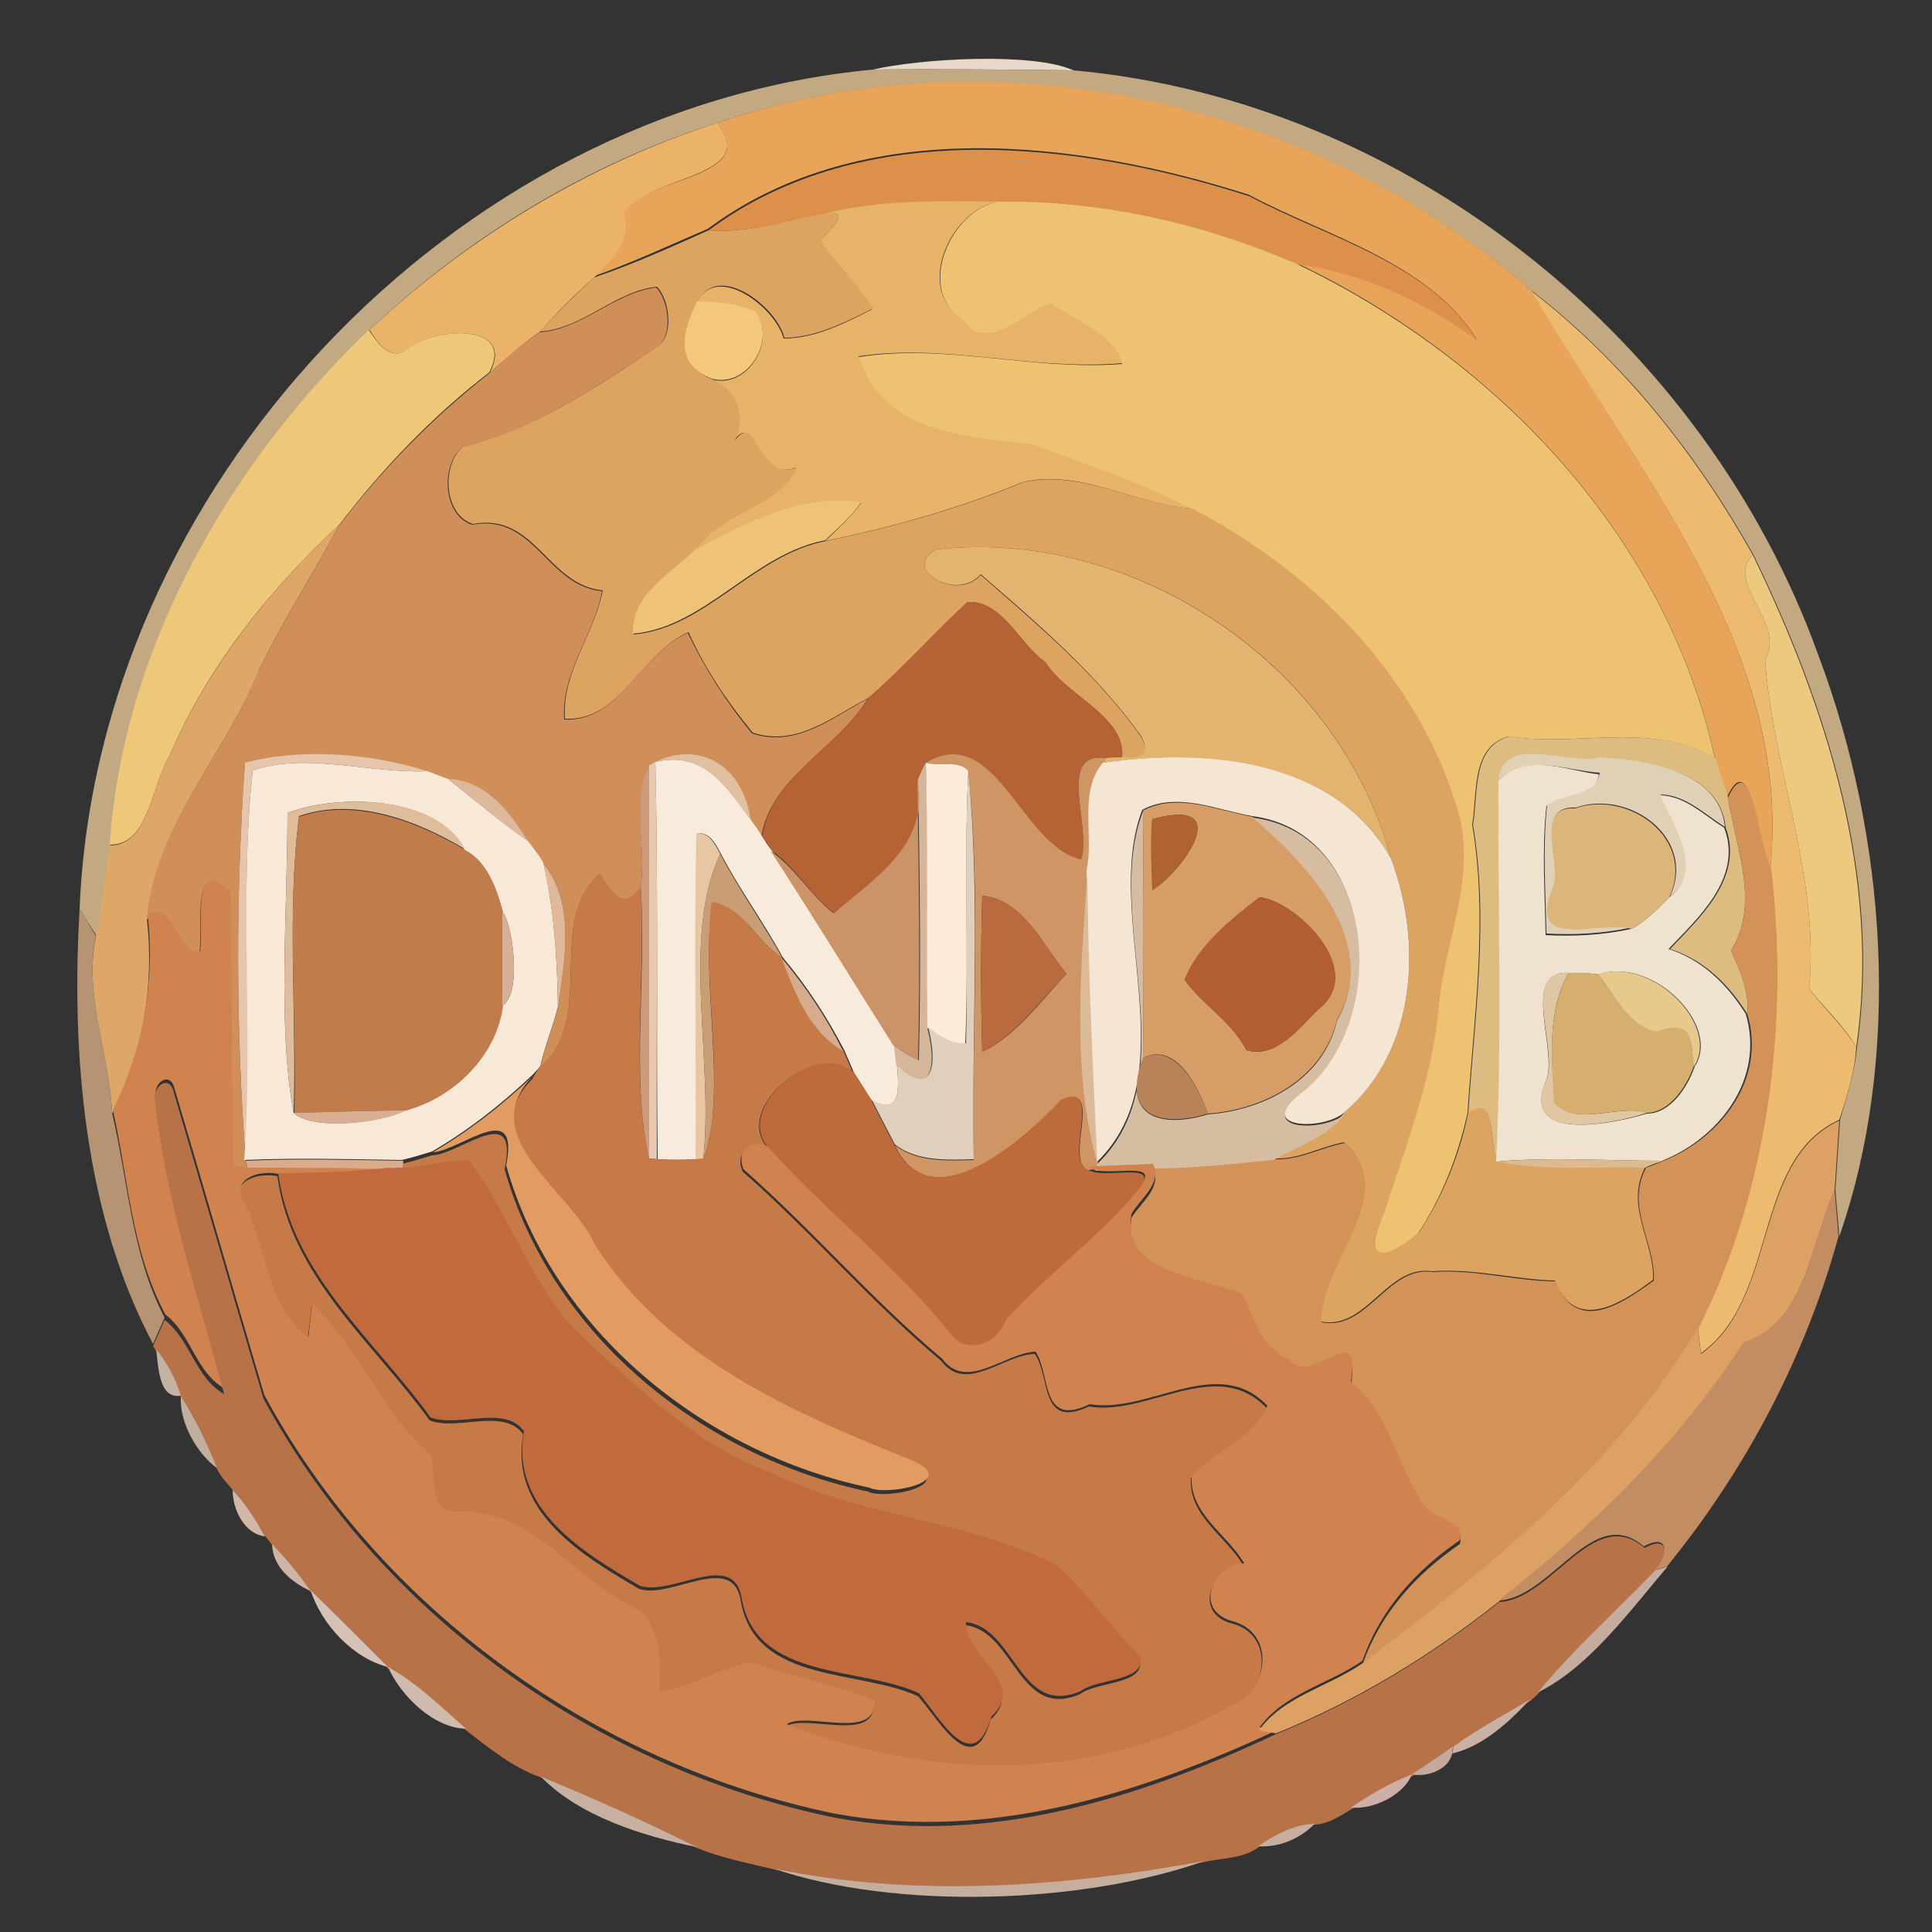 <?xml version="1.0" encoding="utf-8"?>
<!-- Generator: Adobe Illustrator 26.0.3, SVG Export Plug-In . SVG Version: 6.00 Build 0)  -->
<svg version="1.1" id="Layer_1" xmlns="http://www.w3.org/2000/svg" xmlns:xlink="http://www.w3.org/1999/xlink" x="0px" y="0px"
	 viewBox="0 0 250 250" style="enable-background:new 0 0 250 250;" xml:space="preserve">
<rect x="0" y="0" width="250" height="250" fill="#333333" stroke="none"/>
<style type="text/css">
	.st0{fill:#E7D9C8;}
	.st1{fill:#C2A982;}
	.st2{fill:#E8A459;}
	.st3{fill:#EBB367;}
	.st4{fill:#DC9049;}
	.st5{fill:#E6B368;}
	.st6{fill:#EDC270;}
	.st7{fill:#DDA360;}
	.st8{fill:#D08E58;}
	.st9{fill:#ECBB70;}
	.st10{fill:#F3C87B;}
	.st11{fill:#EEC779;}
	.st12{fill:#EEC377;}
	.st13{fill:#DFA767;}
	.st14{fill:#E3B370;}
	.st15{fill:#EDC980;}
	.st16{fill:#B56235;}
	.st17{fill:#DEBB81;}
	.st18{fill:#D09564;}
	.st19{fill:#E5C5AC;}
	.st20{fill:#E1C0A0;}
	.st21{fill:#F5E6D3;}
	.st22{fill:#E0D0B5;}
	.st23{fill:#F7E8D7;}
	.st24{fill:#CB9B7C;}
	.st25{fill:#EAC7B0;}
	.st26{fill:#F9EBDC;}
	.st27{fill:#D5B69A;}
	.st28{fill:#FBEDDA;}
	.st29{fill:#EFE2CF;}
	.st30{fill:#E1CFBD;}
	.st31{fill:#DDB89D;}
	.st32{fill:#CA9368;}
	.st33{fill:#D29258;}
	.st34{fill:#DFBC9A;}
	.st35{fill:#D69D67;}
	.st36{fill:#DBB579;}
	.st37{fill:#C17C4B;}
	.st38{fill:#D6BDA1;}
	.st39{fill:#AE6331;}
	.st40{fill:#E6C6A3;}
	.st41{fill:#CA9D74;}
	.st42{fill:#E0B99A;}
	.st43{fill:#C67A48;}
	.st44{fill:#DBBA9A;}
	.st45{fill:#D0834F;}
	.st46{fill:#B96A3E;}
	.st47{fill:#B25D32;}
	.st48{fill:#B69473;}
	.st49{fill:#D7AF94;}
	.st50{fill:#D6AC8D;}
	.st51{fill:#E0C7A3;}
	.st52{fill:#D6AE6D;}
	.st53{fill:#E7C98D;}
	.st54{fill:#B88358;}
	.st55{fill:#BF6A3B;}
	.st56{fill:#E29C61;}
	.st57{fill:#B87248;}
	.st58{fill:#D8AF94;}
	.st59{fill:#DCA163;}
	.st60{fill:#DAAC8C;}
	.st61{fill:#C16A3D;}
	.st62{fill:#DCBA92;}
	.st63{fill:#C28D62;}
	.st64{fill:#C4B2A3;}
	.st65{fill:#C2AE9C;}
	.st66{fill:#D0B7A6;}
	.st67{fill:#CEB4A5;}
	.st68{fill:#C4AC9E;}
	.st69{fill:#D5C1B6;}
	.st70{fill:#D0B9AD;}
	.st71{fill:#CAB1A5;}
	.st72{fill:#C4AA9C;}
	.st73{fill:#C7B0A0;}
	.st74{fill:#CCAFA6;}
	.st75{fill:#C8ADA1;}
	.st76{fill:#C6AE9F;}
</style>
<g id="_x23_e7d9c8ff">
	<path class="st0" d="M113,9c5.9-1.4,20.6-2.3,25.9,0.1C130.2,9,121.6,8.9,113,9z"/>
</g>
<g id="_x23_c2a982ff">
	<path class="st1" d="M10.3,117.6C12.5,63.4,58.3,14.1,113,9c8.6-0.1,17.3,0,25.9,0.1c43.2,3.9,81.8,35.1,96.4,75.7
		c8.9,23.6,10.8,52,2.7,75.2c-0.1-1.5-0.4-4.5-0.5-6.1c0.2-3,0.4-6,0.6-9c0.9-3.1,1.9-6.2,2.2-9.4c3.2-22-3.9-44.1-13.4-63.7
		c-7.3-13-16.8-25-28.6-34.1C169.9,13,128.5,3.8,92.8,15.9c-16.7,5.3-32.2,14.7-45,26.8c-18.1,17.5-31.9,41.2-33.5,66.6
		c-0.5,4-1.1,7.9-1.8,11.8C11.8,120,11,118.8,10.3,117.6z"/>
</g>
<g id="_x23_e8a459ff">
	<path class="st2" d="M92.8,15.9c35.7-12.2,77.2-2.9,105.4,21.7c13.2,23.1,33.7,46.1,30.9,74.7c-1.7-3.1-2.5-15.9-5.6-9.2
		c-0.5-1.7-1.1-3.4-1.6-5.1c-6.3-28.6-28.2-51.6-54.2-64c8.6,1.1,16.5,4.9,23.4,9.9c-6.3-10-19.6-13.4-29.5-18.7
		c-22.2-7.1-50.1-10.4-70,4.4c-4.9,2.1-9.8,4.4-14.9,6.2c2.2-2.3,5-4.7,3.8-8.2C83.3,22.8,98.6,23.2,92.8,15.9z"/>
</g>
<g id="_x23_ebb367ff">
	<path class="st3" d="M47.8,42.7c12.8-12,28.3-21.4,45-26.8c5.8,7.2-9.5,6.8-12.1,11.8c1.2,3.5-1.6,5.9-3.8,8.2
		c-2.5,2.2-4.8,4.5-7,7c-2.3,1.6-4.4,3.5-6.5,5.3c3.3-6.4-6.9-5.9-10.3-3.2C50.6,47,49,44.5,47.8,42.7z"/>
</g>
<g id="_x23_dc9049ff">
	<path class="st4" d="M91.7,29.8c19.9-14.8,47.8-11.5,70-4.4c9.9,5.3,23.3,8.6,29.5,18.7c-6.9-5.1-14.9-8.8-23.4-9.9
		c-12.1-5.2-25.3-8.2-38.5-8c-7.5-0.1-15.1-0.4-22.4,1.5C101.8,28.5,96.8,30.2,91.7,29.8z"/>
</g>
<g id="_x23_e6b368ff">
	<path class="st5" d="M106.8,27.6c7.3-1.8,14.9-1.6,22.4-1.5c-6.1,0.9-11,11.3-4.6,15.2c3.2,4.5,7.9-1.2,11.4-2.2
		c3.1,2.4,8.1,3.8,9.2,7.9c-11.7,1-22.6-2.6-34.1-0.9c3.2,9.8,13.8,10.5,22.5,11.3c6.9,2.6,14.1,4.9,20.6,8.4
		c-7.3-0.5-14.5-5.2-21.9-3.4c-8.2,3.4-16.8,5.8-25.5,7.6c1.6-1.6,3.3-3,4.6-4.9c-7.8-1.2-14.8,2.5-21.4,6.1c3-4.9,10.8-5.6,13-10.7
		c-5.1,2-5.3-7.5-8-3.5c1.5-3.4,0.4-6.2-2.9-7.9c4.7,1.3,8.5-5.2,5.6-8.7c-2.3-1.1-4.9-1.4-7.5-1.3c2.5-5.1,10.1,0.6,11.2,4.7
		c4.1,0,8-2,11.5-3.8c-2-3.1-4.7-5.7-6.8-8.7C107,29.8,110.6,27.3,106.8,27.6z"/>
</g>
<g id="_x23_edc270ff">
	<path class="st6" d="M129.2,26.1c13.2-0.2,26.4,2.8,38.5,8c26,12.4,47.9,35.3,54.2,64c-8.5-4.8-17.7-1.4-26.7-2.8
		c-4.9,1.3-4,7.5-4.7,11.4c2.1,12.4,0.2,24.9-0.6,37.3c-1.2,5.5-3.3,10.9-6.4,15.6c-2.1,1.9-8.1,6-4.5-2.5
		c2.8-8.8,6.3-17.6,7.1-26.9c0.7-8.7,5.3-17.6,2.1-26.3c-5.3-16.8-18.6-29.9-34-38c-6.5-3.5-13.7-5.8-20.6-8.4
		c-8.8-0.9-19.4-1.6-22.5-11.3c11.5-1.8,22.4,1.8,34.1,0.9c-1.1-4.1-6.1-5.5-9.2-7.9c-3.5,1.1-8.2,6.7-11.4,2.2
		C118.3,37.4,123.2,27,129.2,26.1z"/>
</g>
<g id="_x23_dda360ff">
	<path class="st7" d="M91.7,29.8c5.1,0.4,10.1-1.3,15.1-2.2c3.8-0.3,0.2,2.2-0.6,3.6c2.1,3,4.8,5.6,6.8,8.7
		c-3.6,1.8-7.5,3.8-11.5,3.8c-1.1-4.2-8.7-9.8-11.2-4.7c-1.9,3.9-3,8.1,1.9,10.1c3.2,1.7,4.4,4.5,2.9,7.9c2.8-4,3,5.4,8,3.5
		c-2.2,5.1-10,5.8-13,10.7c-3.2,3.1-8.3,5.8-8.1,10.9c9.3-0.8,15.5-10.3,24.9-12.1c8.7-1.8,17.3-4.2,25.5-7.6
		c7.4-1.7,14.6,2.9,21.9,3.4c15.4,8.1,28.7,21.2,34,38c3.2,8.8-1.3,17.6-2.1,26.3c-0.8,9.4-4.3,18.1-7.1,26.9
		c-3.6,8.4,2.4,4.3,4.5,2.5c3.1-4.7,5.3-10.1,6.4-15.6c3.7-2.5,2.6,3.9,3.8,6.3c6.2,1.3,12.8,0.6,19.1,0.8c-2.7,5.1,1.2,9.7,1,14.6
		c-4.1,3.1-10.1,6.9-12.7,0.1c-4.9-0.1-10.5-1.6-15.9-1.2c-5.8-0.9-8.5,7.7-14.4,6.5c-0.2-7.7,10.4-16.7,3-23.2
		c-3.1,0.6-5.9,2.3-9.2,2.1c3.2-1.8,7-3,9.3-6c9.3-8.1,10.1-21.9,6-32.8c-6.8-25.3-33.3-42.9-58.9-40c-4.6,2.6,2.8,6.8,5.8,3.3
		c7.3,6.4,15.1,12.9,20.8,21c1.2,2.3-0.3,3-2.5,2.6c0.5-5.3-7.3-8-9.9-12.3c-3.4-2.3-5.5-8-10.1-7.8c-4.3,4-8.3,8.5-12.8,12.4
		c-4.7,2.4-9.3,6.4-15,4.5c-3.3-4-6.2-8.3-8.3-13c-6.1,2.6-8.8,11.6-16,11.2c-0.4-6.1,3.8-10.9,4.9-16.6c-7.2-0.7-8.7-10.1-16.8-8.6
		c-3.8-1.2-4.1-7.6-1.3-10c9.3-2.3,17.3-7.7,25.2-13c2.1-1.3,1.6-6-0.1-7.7c-5.5,0.6-9.5,5.4-15.1,5.8c2.2-2.5,4.6-4.8,7-7
		C81.9,34.2,86.8,32,91.7,29.8z"/>
</g>
<g id="_x23_d08e58ff">
	<path class="st8" d="M69.8,43c5.6-0.4,9.6-5.1,15.1-5.8c1.7,1.7,2.2,6.4,0.1,7.7c-7.9,5.2-15.9,10.7-25.2,13
		c-2.8,2.3-2.5,8.8,1.3,10c8.1-1.5,9.6,7.9,16.8,8.6c-1,5.6-5.3,10.5-4.9,16.6c7.2,0.4,9.9-8.6,16-11.2c2.2,4.6,5,9,8.3,13
		c5.7,1.9,10.3-2,15-4.5c-3.9,6.5-12.5,10-13.8,17.9c-0.5-0.7-1-1.4-1.5-2.2c-0.9-6.6-6.2-10.3-12.3-7.4L84,99
		c-2.3,4.1-0.3,10.8-1.1,15.8c-2.2,3.4-3.8,0.6-5.3-1.7c-7.1,6.1-0.3,18.6-7.7,25c0.6-2.7,1.7-5.2,2.3-7.8
		c0.9-6.1,2.3-13.4-1.9-18.6c-0.6-1-1.3-1.9-2-2.8c-2.4-3.8-5.4-7.8-10.3-8c-0.9-0.4-1.8-0.7-2.7-1c-7.4-2.5-16.3-3-23.6-1.1
		c-1.2,16.7-1.2,34.5,0.1,51.5l0.2,0.9c-0.5,0-1.4-0.1-1.9-0.1c-0.1-11.9-0.2-23.8-0.4-35.6c-5-4.9-3.4,4.4-3.9,7.8
		c-3.2,0.1-3-6.5-6.9-4.3c1.1-12.2,10.3-21.3,14.6-32.3c3.1-6.4,7-12.3,10.3-18.6c5.6-7.3,12.1-14,19.4-19.7
		C65.4,46.4,67.5,44.6,69.8,43z"/>
</g>
<g id="_x23_ecbb70ff">
	<path class="st9" d="M198.2,37.7c11.8,9.1,21.3,21.1,28.6,34.1c-3.7,3.7,4.4,8.8,1.6,13.6c1,14.1,7.1,28.1,5.7,42.5
		c1.9,2.6,4.4,4.8,6.1,7.6c-0.2,3.2-1.2,6.4-2.2,9.4c-11.4,5.2-7.8,23-17.9,30.2c-0.1-0.8-0.3-2.5-0.4-3.4
		c9.1-18.3,11.8-39.3,9.4-59.5C231.9,83.8,211.5,60.8,198.2,37.7z"/>
</g>
<g id="_x23_f3c87bff">
	<path class="st10" d="M90.2,39c2.5,0,5.1,0.2,7.5,1.3c2.9,3.5-0.9,10-5.6,8.7C87.2,47.1,88.3,42.9,90.2,39z"/>
</g>
<g id="_x23_eec779ff">
	<path class="st11" d="M14.2,109.3c1.7-25.4,15.4-49.2,33.5-66.6C49,44.5,50.6,47,53,45c3.5-2.7,13.7-3.2,10.3,3.2
		C56,53.8,49.5,60.6,43.9,67.9c-9.1,8.5-17.1,18.4-22,30C19.6,101.5,19.3,109.4,14.2,109.3z"/>
</g>
<g id="_x23_eec377ff">
	<path class="st12" d="M90,71.1c6.6-3.5,13.6-7.3,21.4-6.1c-1.2,1.9-3,3.3-4.6,4.9C97.4,71.7,91.2,81.2,81.9,82
		C81.7,76.9,86.8,74.2,90,71.1z"/>
</g>
<g id="_x23_dfa767ff">
	<path class="st13" d="M21.9,97.9c4.9-11.5,12.9-21.5,22-30c-3.3,6.3-7.2,12.2-10.3,18.6c-4.3,11-13.5,20.2-14.6,32.3
		c1,8.7-0.5,17.5-4.5,25.3c-0.3-7.7-3.7-15.1-2.1-22.9c0.7-3.9,1.3-7.9,1.8-11.8C19.3,109.4,19.6,101.5,21.9,97.9z"/>
</g>
<g id="_x23_e3b370ff">
	<path class="st14" d="M121.1,71.1c25.6-2.9,52.1,14.8,58.9,40c-7.3-13-24.1-14.2-37.3-12.4l0.5-0.7c0.5,0,1.5,0,2-0.1
		c2.2,0.4,3.7-0.3,2.5-2.6c-5.7-8-13.4-14.6-20.8-21C123.9,77.9,116.5,73.7,121.1,71.1z"/>
</g>
<g id="_x23_edc980ff">
	<path class="st15" d="M228.4,85.4c2.8-4.8-5.3-9.9-1.6-13.6c9.5,19.6,16.6,41.7,13.4,63.7c-1.6-2.8-4.2-5.1-6.1-7.6
		C235.5,113.5,229.4,99.5,228.4,85.4z"/>
</g>
<g id="_x23_b56235ff">
	<path class="st16" d="M112.4,90.3c4.5-3.9,8.4-8.3,12.8-12.4c4.6-0.2,6.7,5.5,10.1,7.8c2.6,4.3,10.4,7,9.9,12.3c-0.5,0-1.5,0-2,0.1
		c-6.6-1-1.9,8.9-3.3,13.1c-7.7-1.7-11.1-17.8-20.1-12.5c-0.2,0.5-0.7,1.6-1,2.1c1.6,8.4-5.4,12.7-10.8,17.4c-3.1-2.3-5-5.9-8.1-8.1
		c-0.3-0.5-0.9-1.4-1.3-1.9C99.9,100.3,108.5,96.8,112.4,90.3z"/>
</g>
<g id="_x23_debb81ff">
	<path class="st17" d="M195.3,95.3c9,1.4,18.2-2,26.7,2.8c0.5,1.7,1.1,3.4,1.6,5.1c1,6.5,4.2,13.7,0.4,19.8c1.1,2.6,2.4,5.2,2.1,8.2
		c-2.4-3.8-5.6-7-10-8.4c3.7-3.9,9.6-9.2,7.2-15.7c-0.7-7.4-10.3-8.7-16.2-9c-3.8,1.1-12.5-3.2-13.1,3c-0.1,16.4,0.4,32.8-0.2,49.2
		c-1.2-2.5-0.1-8.9-3.8-6.3c0.8-12.4,2.7-24.9,0.6-37.3C191.3,102.8,190.4,96.6,195.3,95.3z"/>
</g>
<g id="_x23_d09564ff">
	<path class="st18" d="M119.8,98.7c9-5.4,12.4,10.8,20.1,12.5c1.4-4.2-3.3-14.1,3.3-13.1l-0.5,0.7c-3.1,3.8-1.1,9.4-1.9,14
		c-0.8,12.5-2.1,25.6,1.3,37.8l-0.4,0.7l-0.9,0.1c-3.2-1.2,2.2-11.5-3.4-9c-4.8,5-16.9,15.9-21.6,5.8c2.9,2.2,6.7,2,10.2,1.9
		c-0.3-16.7,1-33.6-0.7-50.2C124,98.3,121.5,99.2,119.8,98.7 M127.1,115.9c-0.2,6.7-0.2,13.4,0,20.2c4.2-1.9,7.7-6.7,10.9-10.1
		C134.9,122.3,132.4,116.4,127.1,115.9z"/>
</g>
<g id="_x23_e5c5acff">
	<path class="st19" d="M31.7,98.7c7.2-1.9,16.2-1.3,23.6,1.1c-7.4,0.3-15.7-2.5-22.6-0.1c-1.8,16.4,0.2,33.7-0.9,50.5
		C30.5,133.2,30.5,115.4,31.7,98.7z"/>
</g>
<g id="_x23_e1c0a0ff">
	<path class="st20" d="M84.8,98.6c6-2.9,11.4,0.8,12.3,7.4C93.9,101.9,91.1,97.1,84.8,98.6z"/>
</g>
<g id="_x23_f5e6d3ff">
	<path class="st21" d="M142.7,98.7c13.2-1.9,30-0.6,37.3,12.4c4.1,10.9,3.3,24.8-6,32.8c-2.4,2.3-11.3,2.4-6.3-2.2
		c12.2-8.6,10.9-34-5.7-36.1c-4.5-0.8-9.8-3.2-14.2-0.8c-5.2,13.6,6,34.1-5.9,45.6c-0.7-12.6-1.2-25.2-1.3-37.8
		C141.6,108.2,139.5,102.5,142.7,98.7z"/>
</g>
<g id="_x23_e0d0b5ff">
	<path class="st22" d="M193.9,101c0.5-6.2,9.3-1.9,13.1-3c5.9,0.3,15.5,1.7,16.2,9c-2.6-1.6-5-4.1-8.3-4.2c1.8,3.9,5.8,9.9,1.2,13.2
		c3.5-7.6-5.3-13.9-12.2-11.5c-5.6-0.3-1.5,7.4-2.9,10.3c-3.3,8.3,6.2,4.1,10.2,5.2c-3.7,0.8-7.4,1-11.1,0.8
		c-0.1-5.6-0.5-11.2,0.1-16.7c2-1.7,6.4-1.2,6.8-4.1C202.6,99.7,197.4,97.4,193.9,101z"/>
</g>
<g id="_x23_f7e8d7ff">
	<path class="st23" d="M32.7,99.7c6.9-2.4,15.1,0.4,22.6,0.1c0.9,0.3,1.8,0.7,2.7,1c3.4,2.7,6.7,5.5,10.3,8c0.7,0.9,1.4,1.8,2,2.8
		c1.4,6.1,1.8,12.3,1.9,18.6c-0.6,2.6-1.7,5.1-2.3,7.8c-0.2,0.2-0.7,0.8-0.9,1c-4,3.8-8.3,7.2-13.1,10c-1.3,0.4-2.6,0.8-3.9,1.1
		c-6.8-0.1-13.6-0.3-20.4,0C32.8,133.4,30.9,116.1,32.7,99.7 M37.2,105.2c0,12.7-1.3,27.7,0.8,38.8c2.5,2.4,11.6,1.2,14.4-0.3
		c6.2-1.7,11.8-7.2,12.6-13.6c2.6-1.4,1.3-10.9,0-12.1c-0.7-2.9-2-6.5-4.9-8C56.4,102.7,43.3,102.8,37.2,105.2z"/>
</g>
<g id="_x23_cb9b7cff">
	<path class="st24" d="M82.9,114.8c0.8-4.9-1.3-11.7,1.1-15.8c0.1,17,0,34,0,51C81.6,139.9,83.7,126.3,82.9,114.8z"/>
</g>
<g id="_x23_eac7b0ff">
	<path class="st25" d="M84,99l0.8-0.4c0.4,17.1,0.1,34.3,0.2,51.4l-1-0.1C84,133,84,116,84,99z"/>
</g>
<g id="_x23_f9ebdcff">
	<path class="st26" d="M84.8,98.6c6.3-1.5,9.1,3.2,12.3,7.4c0.5,0.7,1,1.4,1.5,2.2c0.3,0.5,0.9,1.4,1.3,1.9
		c5.4,8.3,10.6,16.8,15.9,25.2c0.1,0.7,0.3,2,0.3,2.7c0.2,2.9,0.5,6.4-3.3,4.4c-0.8-1.2-1.5-2.4-2.3-3.6c-0.4-0.9-0.8-1.9-1.2-2.8
		c-2.2-4.3-4.9-8.4-8-12.1c-2.5-4.6-5.6-8.8-8-13.4c-0.7-1.3-1.4-2.8-3.1-2.7c-0.3,14.1,0,28.1-0.1,42.2c-1.7,0.1-3.3,0.1-5,0
		C84.9,132.9,85.2,115.8,84.8,98.6z"/>
</g>
<g id="_x23_d5b69aff">
	<path class="st27" d="M118.8,100.8c0.2-0.5,0.7-1.6,1-2.1c0.4,11.4,0.2,22.8,0.2,34.3c1.5,5.9,0,8.9-4,5c-0.1-0.7-0.3-2-0.3-2.7
		c1,0.7,2.1,1.4,3.2,1.9C119.2,125.1,119,112.9,118.8,100.8z"/>
</g>
<g id="_x23_fbeddaff">
	<path class="st28" d="M119.8,98.7c1.8,0.5,4.3-0.4,5.5,1.1c-0.6,11.8,0.1,23.5-0.4,35.3c-1.9,0.1-3.5-1-4.9-2.1
		C119.9,121.5,120.1,110.1,119.8,98.7z"/>
</g>
<g id="_x23_efe2cfff">
	<path class="st29" d="M193.9,101c3.5-3.7,8.7-1.3,13-0.8c-0.4,2.9-4.8,2.4-6.8,4.1c-0.6,5.5-0.2,11.2-0.1,16.7
		c3.7,0.2,7.4,0,11.1-0.8c1.9-1,3.4-2.6,4.9-4.1c4.6-3.3,0.6-9.3-1.2-13.2c3.3,0.1,5.7,2.6,8.3,4.2c2.5,6.5-3.5,11.8-7.2,15.7
		c4.4,1.4,7.6,4.6,10,8.4c2.5,8.4-3.4,16-10.8,19c-7.2,0-14.3-0.5-21.5,0.1C194.4,133.9,193.8,117.4,193.9,101 M200,140
		c-3.5,8.6,10.9,4.8,13.1,4.1c3.1,0,5.3-3.5,6.2-6.1c3.5-5.4-5.6-14.3-12.4-11.9c-1.3-0.2-2.5-0.2-3.8-0.2
		C196.5,125.4,201.8,136.3,200,140z"/>
</g>
<g id="_x23_e1cfbdff">
	<path class="st30" d="M125.3,99.8c1.6,16.6,0.4,33.5,0.7,50.2c-3.5,0.1-7.3,0.3-10.2-1.9c-1-1.9-2-3.9-3-5.8
		c3.8,2.1,3.5-1.4,3.3-4.4c4,3.9,5.5,0.9,4-5c1.4,1.1,3,2.2,4.9,2.1C125.3,123.3,124.7,111.6,125.3,99.8z"/>
</g>
<g id="_x23_ddb89dff">
	<path class="st31" d="M58,100.8c4.9,0.2,7.9,4.2,10.3,8C64.7,106.4,61.4,103.5,58,100.8z"/>
</g>
<g id="_x23_ca9368ff">
	<path class="st32" d="M107.9,118.2c5.4-4.7,12.5-9,10.8-17.4c0.2,12.2,0.4,24.3,0.1,36.4c-1.1-0.6-2.2-1.3-3.2-1.9
		c-5.3-8.4-10.5-16.9-15.9-25.2C102.9,112.3,104.9,115.9,107.9,118.2z"/>
</g>
<g id="_x23_d29258ff">
	<path class="st33" d="M223.6,103.2c3.1-6.7,3.9,6.1,5.6,9.2c2.3,20.2-0.3,41.2-9.4,59.5c-10.6,18-27.1,31.1-43.5,43.5
		c2.3-6.6,6.9-11.7,12.6-15.6c0.7-2.5-3-2.8-4.4-4.2c-3.7-5.1-4.5-12.3-9.7-16.3c1.4-8.6-5.1,0.9-8-2.9c-3.7-1.4-4.4-5.4-6.1-8.5
		c-5.3-2.2-15.5-2.7-14.3-10.3c1.2-2,4-3.9,2.8-6.5c5.2,0,10.4-0.6,15.6-1.1c3.2,0.2,6.1-1.5,9.2-2.1c7.4,6.5-3.2,15.5-3,23.2
		c5.9,1.2,8.6-7.4,14.4-6.5c5.4-0.4,10.9,1.2,15.9,1.2c2.6,6.9,8.5,3,12.7-0.1c0.2-5-3.7-9.5-1-14.6c0.6-0.2,1.8-0.7,2.3-0.9
		c7.4-3,13.3-10.6,10.8-19c0.3-3-1-5.5-2.1-8.2C227.8,116.9,224.6,109.7,223.6,103.2z"/>
</g>
<g id="_x23_dfbc9aff">
	<path class="st34" d="M37.2,105.2c6.2-2.4,19.2-2.5,23,4.7c-6.3-3.8-14.4-6.8-21.5-4.3c-1.6,12.4-0.3,25.6-0.7,38.4
		C35.9,132.9,37.2,117.9,37.2,105.2z"/>
</g>
<g id="_x23_d69d67ff">
	<path class="st35" d="M147.9,104.9c4.4-2.4,9.7,0,14.2,0.8c7.3,6.3,16.7,16,10.9,26.3c-1.8,7.6-9.5,11.6-16.7,12.1
		c-1.2-3.3-4.1-9.4-8.4-7.2C148,126.2,148,115.6,147.9,104.9 M149.1,106c-0.2,3.1,0,6.1,0,9.2C153.1,112.7,160,103,149.1,106
		 M163,116.1c-3.7,2.9-8,6.3-9.7,10.7c2.4,3.3,6.1,5.4,8,9.1c3.9,1.1,6.8-2.9,9.3-5.3C176.9,125.7,167.9,116.7,163,116.1z"/>
</g>
<g id="_x23_dbb579ff">
	<path class="st36" d="M203.8,104.6c6.9-2.4,15.7,3.9,12.2,11.5c-1.5,1.5-3,3.1-4.9,4.1c-4-1.2-13.6,3.1-10.2-5.2
		C202.3,112,198.2,104.3,203.8,104.6z"/>
</g>
<g id="_x23_c17c4bff">
	<path class="st37" d="M38.7,105.7c7-2.5,15.2,0.5,21.5,4.3c2.9,1.5,4.1,5.1,4.9,8c0,4,0,8,0,12.1c-0.8,6.5-6.4,12-12.6,13.6
		c-4.8,0-9.6,0.2-14.4,0.3C38.4,131.3,37.1,118.1,38.7,105.7z"/>
</g>
<g id="_x23_d6bda1ff">
	<path class="st38" d="M142,150.6c11.9-11.5,0.6-32,5.9-45.6c0.1,10.7,0.1,21.3,0,32c-3,8,2.9,8.9,8.4,7.2c7.2-0.5,15-4.5,16.7-12.1
		c5.7-10.3-3.6-20-10.9-26.3c16.6,2.1,17.9,27.5,5.7,36.1c-5.1,4.6,3.8,4.5,6.3,2.2c-2.3,3-6.1,4.2-9.3,6
		c-5.2,0.5-10.3,1.1-15.6,1.1c-1.9,0.1-5.6,0.2-7.5,0.3L142,150.6z"/>
</g>
<g id="_x23_ae6331ff">
	<path class="st39" d="M149.1,106c10.9-3,4,6.7,0,9.2C149,112.1,148.8,109.1,149.1,106z"/>
</g>
<g id="_x23_e6c6a3ff">
	<path class="st40" d="M90.1,107.8c1.7-0.1,2.4,1.4,3.1,2.7c-5.1,10.8-0.8,26.7-2.2,39.5l-1,0.1C90.1,135.9,89.8,121.9,90.1,107.8z"
		/>
</g>
<g id="_x23_ca9d74ff">
	<path class="st41" d="M91,150c1.4-12.8-2.9-28.7,2.2-39.5c2.4,4.6,5.5,8.9,8,13.4c-3.3-2-5-6.5-9-7.1C90.5,127.1,94.3,141.3,91,150
		z"/>
</g>
<g id="_x23_e0b99aff">
	<path class="st42" d="M70.3,111.7c4.2,5.2,2.8,12.5,1.9,18.6C72.1,124,71.7,117.8,70.3,111.7z"/>
</g>
<g id="_x23_c67a48ff">
	<path class="st43" d="M69.9,138c7.4-6.4,0.6-18.9,7.7-25c1.5,2.3,3.1,5.1,5.3,1.7c0.7,11.6-1.3,25.1,1.1,35.2l1,0.1
		c1.7,0.1,3.3,0.1,5,0l1-0.1c3.3-8.7-0.4-22.9,1.1-33.2c4,0.6,5.7,5.1,9,7.1c1.7,4.5,3.6,9.6,8,12.1c0.4,0.9,0.8,1.8,1.2,2.8
		c-4.9-4.2-16.2,5.2-10.5,10.3c-2.2-1.6-4.9-0.1-3.7,2.6c8.9,7.8,16.6,16.9,25.7,24.5c3.2,4.3,8-0.8,12.1-0.9c2.1,3,0.6,9.8,7,6.8
		c7.6,1.3,16.5-6.6,23,0.2c-1.9,4.3-6.7,5.9-9.8,9.1c-0.3,4.9,4.6,7.5,6.8,11.3c-3.9,0-6.6,5.8-1.8,7.4c6.1,1.3,5,9.3-0.1,11.1
		c-17.4,10-39,9.6-57.3,2.3c2.6-1.7,11.8,2.3,11.3-3.1c-5.2-2.1-10.7-2.9-15.9-4.9c-4.1,0.6-7.7,3.1-11.8,3.8
		c0.2-4,0.3-9.6-4.1-11.3c-7.6-3.8-12.7-12.4-22-12c-4.1,0-2.8-4.4-3.5-7.3c-6.4-5.4-9.2-13.9-15.4-19.6c-0.1,1.4-0.3,2.9-0.5,4.3
		c-5.6-4-5.3-11.9-8.4-17.5c-1.7-3.1,2.1-4.1,4.5-3.6c1.7,13,12.4,21.5,19.7,31.6c3.6,1.4,9.6-1.7,12.1,1.8c-1.8,10,7.6,15.7,15,20
		c4.2,1.4,12.3-5,13.2,1.8c2,10.5,15.4,8.6,22.9,12.1c2.7,3,7.1,11.2,9.4,3c4.7-4.4-3.4-7.7-3.3-12.2c6.4,0.7,6.9,12.4,14.9,8.9
		c2-1.6,8.4-1.2,7.7-4.4c-3.9-3.8-6.9-8.3-10.9-11.9c-11.8-5.9-25.3-6.1-37.1-12c-9.3-3.5-16.6-10.6-23.9-17.2
		c-6.9-6.4-9.4-15.8-15-23.1c-3-0.2-5.8,0.8-8.7,0.9l0.1-0.9c1.3-0.3,2.6-0.7,3.9-1.1c3.6-0.1,11.3-7.2,9.4,1.8
		c6,21.4,25.6,37.2,47,41.7c2,1.1,11.8-0.7,5.6-3.5c-15.5-6.2-31.6-13.2-41.1-27.9c-3-7.1-15.8-14.1-7.9-22
		C69.3,138.8,69.7,138.3,69.9,138z"/>
</g>
<g id="_x23_dbba9aff">
	<path class="st44" d="M142,150.6c-3.4-12.2-2.1-25.3-1.3-37.8C140.8,125.4,141.4,138,142,150.6z"/>
</g>
<g id="_x23_d0834fff">
	<path class="st45" d="M25.9,123.1c0.4-3.5-1.1-12.7,3.9-7.8c0.2,11.9,0.2,23.8,0.4,35.6c0.5,0,1.4,0.1,1.9,0.1
		c6.1,0.1,12.2,0.1,18.3,0.2c-4.8,0.5-9.6,0.7-14.4,0.7c-2.4-0.5-6.1,0.5-4.5,3.6c3.1,5.6,2.8,13.5,8.4,17.5
		c0.2-1.4,0.3-2.9,0.5-4.3c6.1,5.7,9,14.1,15.4,19.6c0.7,3-0.6,7.3,3.5,7.3c9.4-0.4,14.5,8.2,22,12c4.3,1.7,4.2,7.3,4.1,11.3
		c4.1-0.6,7.7-3.1,11.8-3.8c5.2,1.9,10.8,2.8,15.9,4.9c0.5,5.4-8.7,1.4-11.3,3.1c18.3,7.3,40,7.6,57.3-2.3c5.1-1.8,6.2-9.7,0.1-11.1
		c-4.8-1.6-2.1-7.3,1.8-7.4c-2.2-3.8-7.1-6.4-6.8-11.3c3.1-3.3,7.9-4.8,9.8-9.1c-6.5-6.8-15.3,1.1-23-0.2c-6.4,3.1-5-3.8-7-6.8
		c-4.1,0.2-8.9,5.2-12.1,0.9c-9.1-7.6-16.8-16.7-25.7-24.5c-1.1-2.8,1.5-4.2,3.7-2.6c7.5,8.1,16.2,15.1,23.3,23.7
		c1.8,2.6,6.1,1.2,6.9-1.7c5.4-6.2,12.3-10.9,17.5-17.3c2.7-3.5-4.8-0.8-6.8-2.4l0.9-0.1c1.9-0.1,5.7-0.2,7.5-0.3
		c1.2,2.6-1.6,4.4-2.8,6.5c-1.3,7.6,8.9,8.1,14.3,10.3c1.7,3.1,2.4,7.1,6.1,8.5c2.9,3.8,9.4-5.8,8,2.9c5.2,4.1,5.9,11.2,9.7,16.3
		c1.4,1.5,5.1,1.7,4.4,4.2c-5.7,3.9-10.3,9-12.6,15.6c-4.3,3-10.1,4.2-13.3,8.6c0.6,0.1,1.7,0.3,2.2,0.4
		c-17.8,8.3-37.3,14.4-57.1,10.8c-30.8-6.3-58.9-26.4-73.9-54.2c-3.9-13.2-7.7-26.4-11.6-39.6c-0.5-2.2-2.5-1.1-2.5,0.7
		c1.3,13.1,5.5,25.5,9,38.1c-3.8-2.1-4.3-7-7.7-9.6c-4.4-8.2-4.8-17.6-6.8-26.5c3.9-7.8,5.5-16.6,4.5-25.3
		C22.8,116.6,22.6,123.2,25.9,123.1z"/>
</g>
<g id="_x23_b96a3eff">
	<path class="st46" d="M127.1,115.9c5.3,0.5,7.8,6.4,10.9,10.1c-3.3,3.4-6.8,8.2-10.9,10.1C126.9,129.4,126.9,122.6,127.1,115.9z"/>
</g>
<g id="_x23_b25d32ff">
	<path class="st47" d="M163,116.1c5,0.7,13.9,9.6,7.6,14.5c-2.5,2.4-5.4,6.4-9.3,5.3c-1.9-3.7-5.6-5.8-8-9.1
		C155,122.3,159.3,118.9,163,116.1z"/>
</g>
<g id="_x23_b69473ff">
	<path class="st48" d="M10.3,117.6c0.7,1.2,1.4,2.3,2.1,3.5c-1.6,7.8,1.8,15.2,2.1,22.9c2.1,8.9,2.5,18.3,6.8,26.5
		c-0.5,1.1-1,2.3-1.5,3.4C10.9,157.1,9.2,136.5,10.3,117.6z"/>
</g>
<g id="_x23_d7af94ff">
	<path class="st49" d="M65,118c1.3,1.2,2.6,10.6,0,12.1C65,126,65,122,65,118z"/>
</g>
<g id="_x23_d6ac8dff">
	<path class="st50" d="M101.1,123.9c3.1,3.7,5.8,7.7,8,12.1C104.7,133.5,102.8,128.4,101.1,123.9z"/>
</g>
<g id="_x23_e0c7a3ff">
	<path class="st51" d="M200,140c1.9-3.7-3.5-14.6,3-14.1c-2.9,5-2.2,11.2-1.8,16.8c2.8,3.2,8.3,0.1,11.9,1.3
		C210.9,144.8,196.4,148.6,200,140z"/>
</g>
<g id="_x23_d6ae6dff">
	<path class="st52" d="M203,125.9c1.3-0.1,2.5,0,3.8,0.2c2.2,2.7,3.9,6.8,7.6,7.3c5.2-1.9,4.3,2.1,4.8,4.5c-0.9,2.6-3.1,6.1-6.2,6.1
		c-3.6-1.2-9.1,1.9-11.9-1.3C200.8,137.2,200.1,131,203,125.9z"/>
</g>
<g id="_x23_e7c98dff">
	<path class="st53" d="M206.8,126.1c6.8-2.4,15.9,6.5,12.4,11.9c-0.5-2.4,0.4-6.5-4.8-4.5C210.6,132.8,209,128.8,206.8,126.1z"/>
</g>
<g id="_x23_b88358ff">
	<path class="st54" d="M147.9,136.9c4.2-2.1,7.2,3.9,8.4,7.2C150.8,145.8,144.9,144.9,147.9,136.9z"/>
</g>
<g id="_x23_bf6a3bff">
	<path class="st55" d="M99.9,149c-5.7-5.1,5.5-14.6,10.5-10.3c0.8,1.2,1.6,2.4,2.3,3.6c1,1.9,2,3.9,3,5.8
		c4.7,10.2,16.8-0.7,21.6-5.8c5.6-2.5,0.3,7.8,3.4,9c2,1.5,9.5-1.2,6.8,2.4c-5.2,6.4-12.1,11.2-17.5,17.3c-0.8,2.9-5.1,4.3-6.9,1.7
		C116.2,164.1,107.4,157.2,99.9,149z"/>
</g>
<g id="_x23_e29c61ff">
	<path class="st56" d="M56,149.1c4.8-2.8,9.1-6.2,13.1-10c-8,8,4.8,14.9,7.9,22c9.4,14.7,25.6,21.7,41.1,27.9
		c6.3,2.8-3.6,4.6-5.6,3.5c-21.4-4.5-41-20.3-47-41.7C67.3,141.9,59.6,148.9,56,149.1z"/>
</g>
<g id="_x23_b87248ff">
	<path class="st57" d="M20,142.1c0-1.8,2-3,2.5-0.7c3.9,13.2,7.7,26.4,11.6,39.6c15,27.8,43.1,47.9,73.9,54.2
		c19.9,3.7,39.4-2.5,57.1-10.8c10.4-4.2,20.1-10.1,28.9-17.1c6.8-0.3,12.2-12.7,18.8-7c3.2-1.8,3.3,1.1,1.4,3.1
		c-5.1,5.3-10.5,10.2-15.2,15.8c-0.2,0.2-0.7,0.7-1,0.9c-3.4,1.9-6.8,3.7-9.9,6.1c-1.8,1.2-3.6,2.4-5.3,3.6
		c-2.8,1.1-5.4,2.6-7.9,4.3c-1.5,0.9-3,1.9-4.7,2c-2.7,0.2-5.1,1.4-7.3,2.9c-2,1.5-4.6,1.4-6.9,1.9c-18.4,3.4-37.3,4.8-55.8,1
		c-3.4-0.8-6.9-1.5-10.1-2.8c-6.6-3.3-13.3-6.3-20.1-9.1c-3.7-1.3-6.7-3.8-9.7-6.1c-3.3-2.8-6.4-5.9-10.1-8c-3.3-3.3-6.6-6.6-10-9.9
		c-1.5-2.1-3.3-4.1-5-6.1c-0.2-0.3-0.6-0.8-0.8-1c-1.3-2.1-2.6-4.2-4.2-6c-0.7-0.9-1.6-1.7-2.1-2.8c-1.3-3.2-2.6-6.5-4.7-9.3
		c-0.7-2.2-1.7-4.2-3.2-6l-0.4-0.6c0.5-1.1,1-2.3,1.5-3.4c3.4,2.6,3.9,7.4,7.7,9.6C25.6,167.6,21.4,155.2,20,142.1z"/>
</g>
<g id="_x23_d8af94ff">
	<path class="st58" d="M38,144c4.8-0.1,9.6-0.3,14.4-0.3C49.6,145.3,40.5,146.4,38,144z"/>
</g>
<g id="_x23_dca163ff">
	<path class="st59" d="M220.1,175.2c10.1-7.2,6.6-25,17.9-30.2c-0.2,3-0.4,6-0.6,9c-3.1,7-3.7,17.1-11.7,19.8
		c-8.4,13-19.7,23.9-31.7,33.4c-8.8,7-18.5,12.9-28.9,17.1c-0.5-0.1-1.6-0.3-2.2-0.4c3.2-4.4,8.9-5.6,13.3-8.6
		c16.4-12.4,32.9-25.5,43.5-43.5C219.8,172.6,220,174.3,220.1,175.2z"/>
</g>
<g id="_x23_daac8cff">
	<path class="st60" d="M31.8,150.2c6.8-0.3,13.6-0.1,20.4,0l-0.1,0.9c-0.5,0-1.3,0.1-1.8,0.2c-6.1-0.2-12.2-0.2-18.3-0.2L31.8,150.2
		z"/>
</g>
<g id="_x23_c16a3dff">
	<path class="st61" d="M52,151.1c2.9-0.1,5.8-1.1,8.7-0.9c5.6,7.3,8.1,16.8,15,23.1c7.2,6.6,14.5,13.7,23.9,17.2
		c11.8,5.8,25.3,6.1,37.1,12c4,3.6,7.1,8.2,10.9,11.9c0.7,3.2-5.7,2.8-7.7,4.4c-8,3.5-8.5-8.2-14.9-8.9c-0.1,4.6,8,7.9,3.3,12.2
		c-2.4,8.2-6.8,0-9.4-3c-7.5-3.5-20.9-1.6-22.9-12.1c-0.9-6.7-9-0.4-13.2-1.8c-7.4-4.3-16.8-10-15-20c-2.5-3.5-8.5-0.4-12.1-1.8
		c-7.3-10.1-18-18.6-19.7-31.6c4.8,0,9.6-0.2,14.4-0.7C50.7,151.2,51.5,151.1,52,151.1z"/>
</g>
<g id="_x23_dcba92ff">
	<path class="st62" d="M193.7,150.3c7.1-0.6,14.3-0.1,21.5-0.1c-0.6,0.2-1.8,0.6-2.3,0.9C206.5,150.9,200,151.6,193.7,150.3z"/>
</g>
<g id="_x23_c28d62ff">
	<path class="st63" d="M237.4,153.9c0.1,1.5,0.4,4.6,0.5,6.1c-4.3,15.6-12,30.2-22.2,42.7c-0.4,0.1-1.2,0.4-1.6,0.5
		c1.9-2,1.9-4.9-1.4-3.1c-6.6-5.7-11.9,6.7-18.8,7c12.1-9.5,23.3-20.4,31.7-33.4C233.8,171.1,234.3,160.9,237.4,153.9z"/>
</g>
<g id="_x23_c4b2a3ff">
	<path class="st64" d="M20.2,174.6c1.5,1.8,2.5,3.8,3.2,6C20.5,181.1,20.5,176.7,20.2,174.6z"/>
</g>
<g id="_x23_c2ae9cff">
	<path class="st65" d="M23.4,180.7c2,2.9,3.4,6.1,4.7,9.3C25.5,188.1,23.2,184.1,23.4,180.7z"/>
</g>
<g id="_x23_d0b7a6ff">
	<path class="st66" d="M30.1,192.8c1.7,1.8,3,3.9,4.2,6C31.6,198.5,30.1,195.3,30.1,192.8z"/>
</g>
<g id="_x23_ceb4a5ff">
	<path class="st67" d="M35.2,199.8c1.8,1.9,3.5,3.9,5,6.1C37.7,204.7,35.3,202.8,35.2,199.8z"/>
</g>
<g id="_x23_c4ac9eff">
	<path class="st68" d="M214.2,203.2c0.4-0.1,1.2-0.4,1.6-0.5c-4.8,5.6-10.1,13-16.8,16.3C203.6,213.4,209.1,208.5,214.2,203.2z"/>
</g>
<g id="_x23_d5c1b6ff">
	<path class="st69" d="M40.2,205.8c3.4,3.3,6.7,6.6,10,9.9C45.7,214.6,41.6,210.2,40.2,205.8z"/>
</g>
<g id="_x23_d0b9adff">
	<path class="st70" d="M50.2,215.7c3.8,2.1,6.9,5.2,10.1,8C56.1,223.6,51.9,219.5,50.2,215.7z"/>
</g>
<g id="_x23_cab1a5ff">
	<path class="st71" d="M188.1,226c3.1-2.3,6.6-4.1,9.9-6.1c-2.6,2.8-6.1,6.1-10.1,7L188.1,226z"/>
</g>
<g id="_x23_c4aa9cff">
	<path class="st72" d="M182.7,229.6c1.8-1.2,3.6-2.4,5.3-3.6l-0.1,0.9C187.5,229,184.6,230,182.7,229.6z"/>
</g>
<g id="_x23_c7b0a0ff">
	<path class="st73" d="M70,229.9c6.8,2.8,13.5,5.8,20.1,9.1C83.2,237.6,74.9,235,70,229.9z"/>
</g>
<g id="_x23_ccafa6ff">
	<path class="st74" d="M174.8,233.9c2.5-1.7,5.1-3.2,7.9-4.3C181.7,232.2,177.8,234.2,174.8,233.9z"/>
</g>
<g id="_x23_c8ada1ff">
	<path class="st75" d="M162.8,238.9c2.2-1.5,4.6-2.8,7.3-2.9C168.3,237.9,165.5,239.1,162.8,238.9z"/>
</g>
<g id="_x23_c6ae9fff">
	<path class="st76" d="M100.1,241.8c18.5,3.8,37.4,2.4,55.8-1C140.1,246.4,116,247.2,100.1,241.8z"/>
</g>
</svg>
